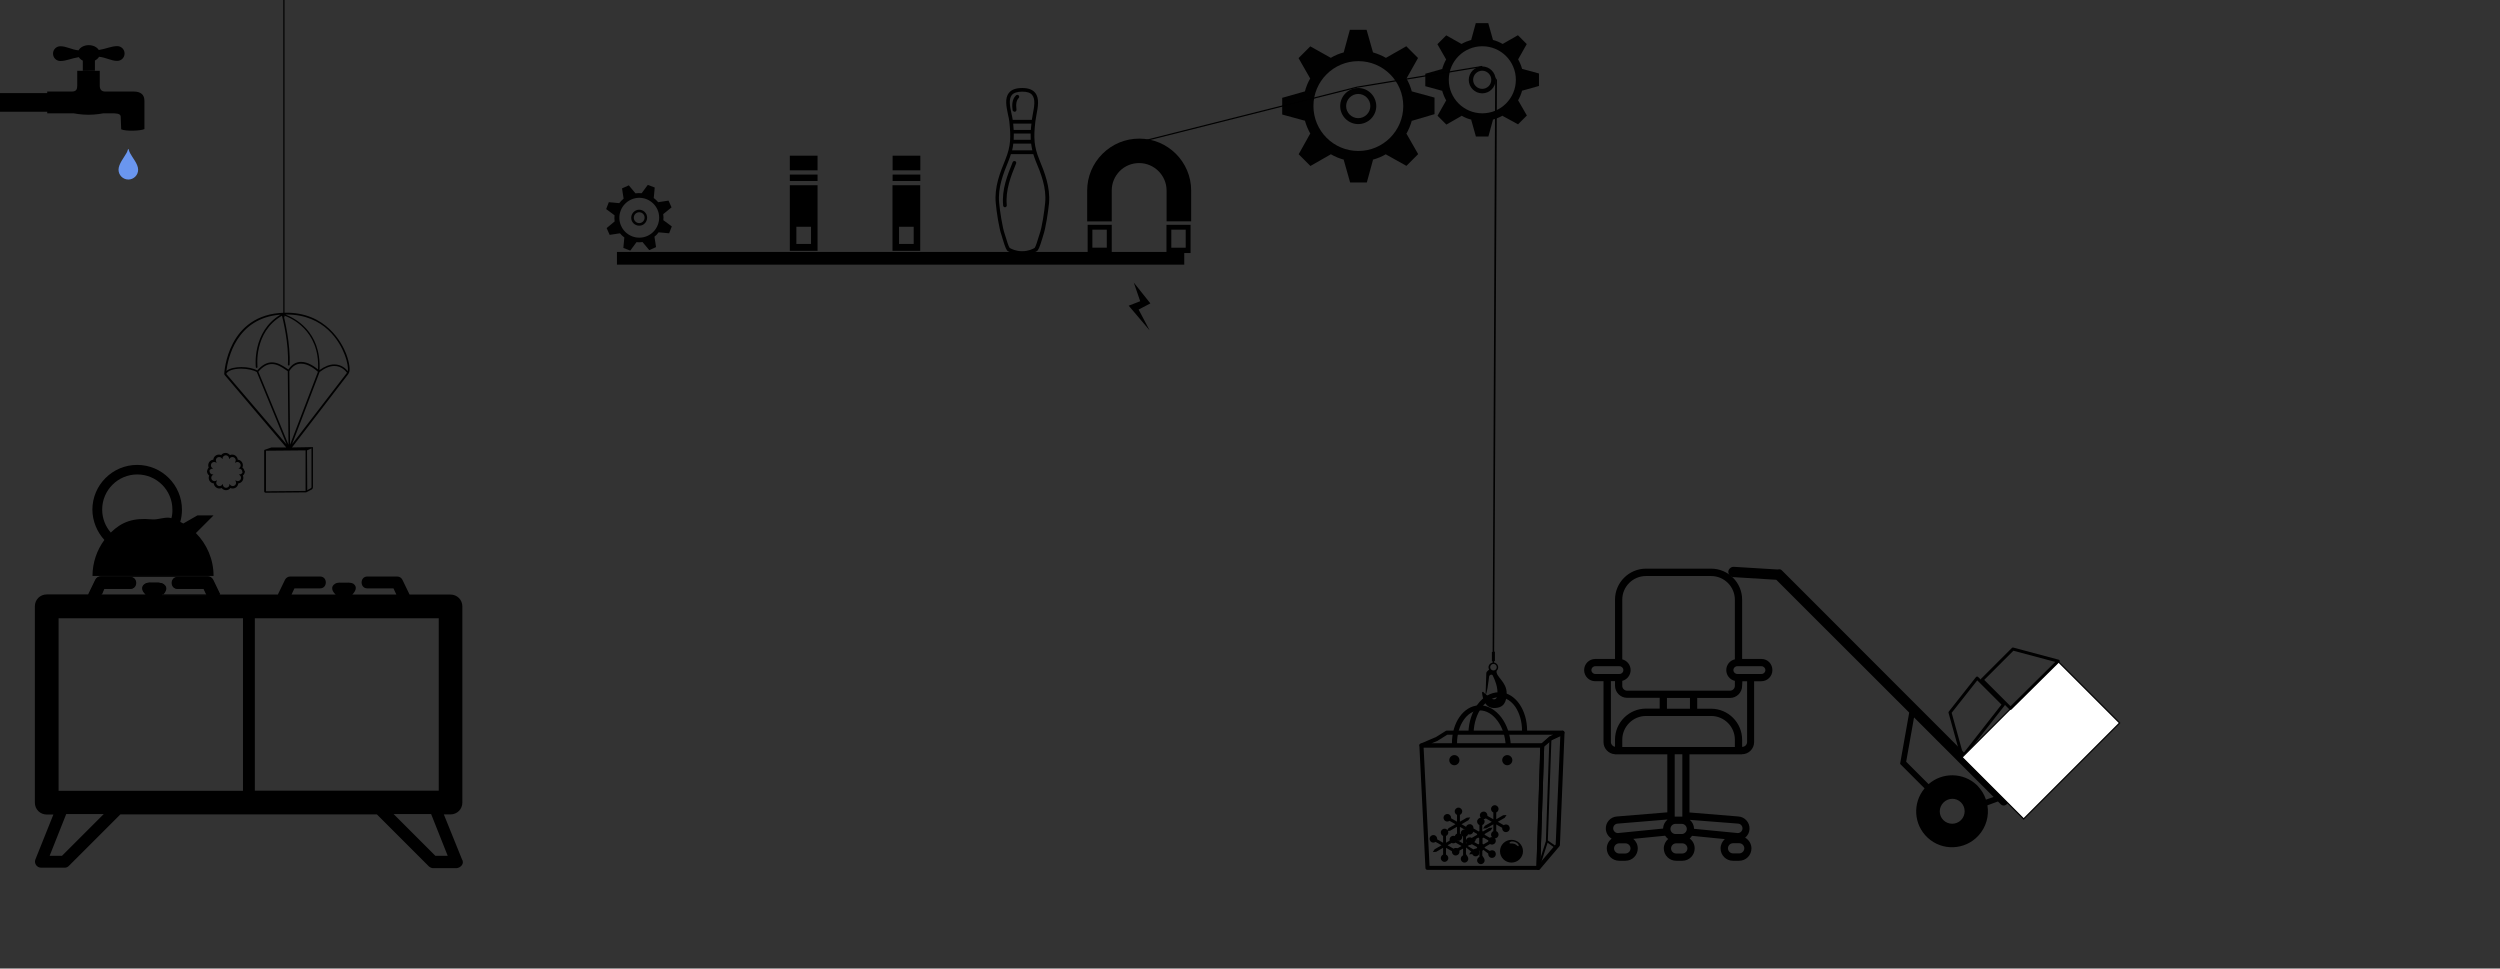 <?xml version="1.0" encoding="utf-8"?>
<!-- Generator: Adobe Illustrator 19.1.0, SVG Export Plug-In . SVG Version: 6.00 Build 0)  -->
<svg version="1.1" id="Layer_1" xmlns="http://www.w3.org/2000/svg" xmlns:xlink="http://www.w3.org/1999/xlink" x="0px" y="0px"
	 viewBox="393 0 2065 800" style="enable-background:new 393 0 2065 800;" xml:space="preserve">
<rect x="393" y="0" width="2065" height="800" fill="#333333" stroke="none"/>
<style type="text/css">
	.st0{fill:#010101;}
	.st1{fill:none;stroke:#000000;stroke-width:2.5;stroke-linecap:round;stroke-linejoin:round;}
	.st2{fill:#FFFFFF;stroke:#000000;stroke-miterlimit:10;}
	.st3{fill:none;stroke:#000000;stroke-miterlimit:10;}
	.st4{fill:#6A96EF;}
</style>
<path id="oven" d="M461.1,476.1H476c-2,0-3.5,1.2-4.3,2.7l-5.9,12.2h-34.2c-5.5,0-9.8,4.3-9.8,9.8V663c0,5.5,4.3,9.8,9.8,9.8h5.5
	L422.2,710c-1.2,3.1,1.2,6.7,4.7,6.7h19.6c1.2,0,2.4-0.4,3.5-1.6l42.4-42.4h211.9l42.8,42.8c0.8,0.8,2.4,1.6,3.5,1.6h19.6
	c3.5-0.4,6.7-3.9,4.3-7.5l-14.9-36.9h5.5c5.5,0,9.8-4.3,9.8-9.8v-162c0-5.5-4.3-9.8-9.8-9.8h-33.8l-5.9-12.2
	c-0.8-1.6-2.4-2.7-4.3-2.7h-24.7c-6.3,0-6.3,9.8,0,9.8H718l2.4,5.1H684c2.4-2.4,4.7-6.3,0.8-9c-2.4-1.2-5.5-0.8-7.8-0.8
	c-2.4,0-5.1-0.4-7.1,0.8c-4.3,2.4-2.4,6.7,0.4,9h-36.5l2.4-5.1h21.2c6.3,0,6.3-9.8,0-9.8h-24.7c-2,0-3.5,1.2-4.3,2.7l-5.9,12.2
	h-47.9l-5.9-12.2c-0.8-1.6-2.4-2.7-4.3-2.7h14.5 M755.4,653.1H603.5V510.7h151.9V653.1z M478.7,486.4h21.6c6.3,0,6.3-9.8,0-9.8h39.2
	c-6.3,0-6.3,9.8,0,9.8h21.6l2.4,5.1H527c2.4-2.4,4.7-6.3,0.8-9c-2.4-1.6-5.5-1.2-7.8-1.2c-2.4,0-5.1-0.4-7.1,0.8
	c-4.3,2.4-2.4,6.7,0.4,9h-36.5L478.7,486.4z M441.4,510.7h152.3v142.5H441.4V510.7z M444.2,706.9H434l13.7-34.5h31L444.2,706.9z
	 M752.6,706.9l-34.5-34.5h31l13.7,34.5H752.6z"/>
<path id="ovenburner" d="M476.4,476.1c-2,0-3.5,1.2-4.3,2.7l-5.9,12.2H575l-5.9-12.2c-0.8-1.6-2.4-2.7-4.3-2.7 M479.2,486.4h21.6
	c6.3,0,6.3-9.8,0-9.8H540c-6.3,0-6.3,9.8,0,9.8h21.6l2.4,5.1h-36.5c2.4-2.4,4.7-6.3,0.8-9c-2.4-1.6-5.5-1.2-7.8-1.2
	c-2.4,0-5.1-0.4-7.1,0.8c-4.3,2.4-2.4,6.7,0.4,9h-36.6L479.2,486.4z M753.1,706.9h10.2"/>
<path id="parachute" d="M681,308.3c1.6-1.8,0.7-8.8-2.1-16.1c-3.1-8.1-16.3-34.8-51-33.9c-47.1,1.2-49.6,49.2-49.7,50.6h-0.1l0,0
	h0.2c0,0,0,0.7,0.2,0.8l50.9,59.9h-12.2l-5.5,1.9l0,0c-0.3,0.1-0.5,0.3-0.5,0.6v33.7c0,0.8,0.6,1.2,1.4,1.2l32.6-0.3
	c0.3,0,0.6,0.1,0.9-0.1l4.6-2.4c0.5-0.5,0.8-1,0.8-1.7v-32.9c0-0.4-0.3-0.3-0.3-0.3l-17,0.3l46.7-60.9
	C681,308.6,681,308.3,681,308.3z M655.6,307.1l-23,60.2l-0.6-60.8c2.6-4.1,5.8-6.1,9.6-6.1C647.7,300.3,653.6,305.3,655.6,307.1z
	 M630.7,306.6l0.6,60.8L606.4,307c3.7-4.2,7.3-6.3,11.2-6.3c4.3,0,8.2,2.6,11.6,4.9C629.7,305.9,630.2,306.3,630.7,306.6z
	 M605.1,307.3l24.6,59.8l-49.8-58.3c1.1-2.6,6-4.3,12.5-4.3C597.3,304.6,602.2,305.6,605.1,307.3z M657,307.3c4.3-3.3,8.4-5,12.2-5
	c6,0,9.5,4.3,10.4,5.6l-45.3,58.9L657,307.3z M677.6,292.7c2.6,6.7,3.1,11.8,2.7,13.9c-1.5-1.9-5.2-5.6-11.2-5.6
	c-3.8,0-7.9,1.6-12.2,4.7c1.7-32.2-21-43.2-28.2-45.9c0.3,0,0.6,0,0.9,0C661.3,259.7,673.8,282.8,677.6,292.7z M624.7,259.9
	c-23.8,14.2-20.4,43.2-20.4,43.4c0,0.4,0.4,0.6,0.8,0.6c0.4,0,0.6-0.4,0.6-0.8c0-0.3-3.4-28.7,20.2-42.3c0.5,1.9,5.9,23.1,4.9,40.5
	c0,0.4,0.3,0.6,0.7,0.6l0,0c0.4,0,0.7-0.2,0.7-0.5c0.9-17.2-4.3-38.3-4.9-40.9c5.1,1.7,30,11.7,28.4,44.7c-2.8-2.3-8.2-6.3-14-6.3
	c-4.2,0-7.7,2.1-10.5,6.3c-0.4-0.3-0.8-0.5-1.2-0.8c-3.6-2.4-7.6-5.1-12.4-5.1c-4.2,0-8.2,2.2-12.1,6.7c-3.2-1.8-8-2.8-13.1-2.8
	c-4.6,0-9.7,0.9-12.4,3.2C581.2,296.7,587.9,262.7,624.7,259.9z M612.7,405.8v-33.5l32.7-0.3v33.5L612.7,405.8z M650,403.1l-3.2,1.8
	l-0.2-32.9l3.7-1.6v32C650.3,402.6,650.1,402.9,650,403.1z"/>
<g id="steam_cloud">
	<path d="M595.3,389.2h-1.8c0,0.9-0.4,1.6-1,2.1c-0.5,0.4-1.1,0.6-1.7,0.6c-0.1,0-0.2,0-0.3,0c0,0.1,0,0.1-0.1,0.2
		c0.7,0.3,1.2,0.8,1.5,1.5c0.1,0.3,0.2,0.7,0.2,1.1c0,1.4-1.1,2.6-2.5,2.7c-0.1,0-0.2,0-0.2,0c-0.6,0-1.2-0.2-1.7-0.6
		c-0.1,0.1-0.2,0.2-0.3,0.3c0.4,0.5,0.6,1,0.6,1.7c0,0.1,0,0.2,0,0.2c-0.1,1.4-1.3,2.5-2.7,2.5c-0.4,0-0.7-0.1-1.1-0.2
		c-0.7-0.3-1.2-0.8-1.5-1.5c-0.1,0-0.1,0-0.2,0.1c0,0.1,0,0.2,0,0.3c0,0.7-0.2,1.3-0.6,1.7c-0.5,0.6-1.3,1-2.1,1
		c-0.9,0-1.6-0.4-2.1-1c-0.4-0.5-0.6-1.1-0.6-1.7c0-0.1,0-0.2,0-0.3c-0.1,0-0.1,0-0.2-0.1c-0.3,0.7-0.8,1.2-1.5,1.5
		c-0.3,0.1-0.7,0.2-1.1,0.2c-1.4,0-2.6-1.1-2.7-2.5c0-0.1,0-0.2,0-0.2c0-0.6,0.2-1.2,0.6-1.7c-0.1-0.1-0.2-0.2-0.3-0.3
		c-0.5,0.4-1,0.6-1.7,0.6c-0.1,0-0.2,0-0.2,0c-1.4-0.1-2.5-1.3-2.5-2.7c0-0.4,0.1-0.7,0.2-1.1c0.3-0.7,0.8-1.2,1.5-1.5
		c0-0.1,0-0.1-0.1-0.2c-0.1,0-0.2,0-0.3,0c-0.7,0-1.3-0.2-1.7-0.6c-0.6-0.5-1-1.3-1-2.1H564c0,1.5,0.7,2.8,1.8,3.6
		c-0.3,0.6-0.4,1.2-0.4,1.9c0,2.4,1.8,4.4,4.2,4.6c0.2,2.3,2.2,4.2,4.6,4.2c0.7,0,1.3-0.1,1.9-0.4c0.8,1.1,2.2,1.8,3.6,1.8
		c1.5,0,2.8-0.7,3.6-1.8c0.6,0.3,1.2,0.4,1.9,0.4c2.4,0,4.4-1.8,4.6-4.2c2.3-0.2,4.2-2.2,4.2-4.6c0-0.7-0.1-1.3-0.4-1.9
		C594.6,392,595.3,390.6,595.3,389.2z"/>
	<path d="M564,389.8h1.8c0-0.9,0.4-1.6,1-2.1c0.5-0.4,1.1-0.6,1.7-0.6c0.1,0,0.2,0,0.3,0c0-0.1,0-0.1,0.1-0.2
		c-0.7-0.3-1.2-0.8-1.5-1.5c-0.1-0.3-0.2-0.7-0.2-1.1c0-1.4,1.1-2.6,2.5-2.7c0.1,0,0.2,0,0.2,0c0.6,0,1.2,0.2,1.7,0.6
		c0.1-0.1,0.2-0.2,0.3-0.3c-0.4-0.5-0.6-1.1-0.6-1.7c0-0.1,0-0.2,0-0.2c0.1-1.4,1.3-2.5,2.7-2.5c0.4,0,0.7,0.1,1.1,0.2
		c0.7,0.3,1.2,0.8,1.5,1.5c0.1,0,0.1,0,0.2-0.1c0-0.1,0-0.2,0-0.3c0-0.7,0.2-1.3,0.6-1.7c0.5-0.6,1.3-1,2.1-1c0.9,0,1.6,0.4,2.1,1
		c0.4,0.5,0.6,1.1,0.6,1.7c0,0.1,0,0.2,0,0.3c0.1,0,0.1,0,0.2,0.1c0.3-0.7,0.8-1.2,1.5-1.5c0.3-0.1,0.7-0.2,1.1-0.2
		c1.4,0,2.6,1.1,2.7,2.5c0,0.1,0,0.2,0,0.2c0,0.6-0.2,1.2-0.6,1.7c0.1,0.1,0.2,0.2,0.3,0.3c0.5-0.4,1-0.6,1.7-0.6c0.1,0,0.2,0,0.2,0
		c1.4,0.1,2.5,1.3,2.5,2.7c0,0.4-0.1,0.7-0.2,1.1c-0.3,0.7-0.8,1.2-1.5,1.5c0,0.1,0,0.1,0.1,0.2c0.1,0,0.2,0,0.3,0
		c0.7,0,1.3,0.2,1.7,0.6c0.6,0.5,1,1.3,1,2.1h1.8c0-1.5-0.7-2.8-1.8-3.6c0.3-0.6,0.4-1.2,0.4-1.9c0-2.4-1.8-4.4-4.2-4.6
		c-0.2-2.3-2.2-4.2-4.6-4.2c-0.7,0-1.3,0.1-1.9,0.4c-0.8-1.1-2.2-1.8-3.6-1.8c-1.5,0-2.8,0.7-3.6,1.8c-0.6-0.3-1.2-0.4-1.9-0.4
		c-2.4,0-4.4,1.8-4.6,4.2c-2.3,0.2-4.2,2.2-4.2,4.6c0,0.7,0.1,1.3,0.4,1.9C564.7,387,564,388.3,564,389.8z"/>
</g>
<g id="bowling_x5F_pin">
	<path d="M1251.5,131.9c-2.3-5.6-3.4-10.1-3.9-14.7c0,0,0,0,0-0.1s0-0.1,0-0.2c-0.5-5-0.1-10,0.6-16.5c0.2-1.6,0.5-3.5,0.9-5.5
		c1.2-6.4,2.7-13.7-1.1-18.3c-2.1-2.6-5.7-3.9-10.6-3.9c-5.2,0-8.9,1.3-11,4c-3.7,4.5-2.1,11.6-0.8,17.9c0.5,2.1,0.9,4.1,1.1,5.8
		c1.3,12.6,1.4,19.9-3.3,31.5c-4.3,10.6-9.2,22.6-7.9,35.9c0.6,7,2.7,21.1,4.9,26.9c0.2,0.4,0.4,1.3,0.7,2.4
		c2.3,7.6,3.3,9.9,4.6,10.5l0.3,0.1c1.5,0.8,5.5,3,11.5,3c6.1,0,10.1-2.2,11.5-3l0.2-0.1c1.4-0.7,2.4-2.9,4.7-10.5
		c0.3-1.1,0.6-1.9,0.7-2.4c2.1-5.7,4.2-19.9,4.9-26.9C1260.6,154.4,1255.8,142.4,1251.5,131.9z M1230.4,110.3h13.9
		c0,1.8,0,3.5,0.1,5.2h-14.1C1230.4,113.8,1230.4,112.1,1230.4,110.3z M1244.5,107.3h-14.2c-0.1-1.7-0.2-3.4-0.4-5.2h15.1
		C1244.7,103.8,1244.6,105.6,1244.5,107.3z M1230,118.6h14.7c0.2,1.8,0.6,3.7,1,5.6H1229C1229.5,122.3,1229.8,120.4,1230,118.6z
		 M1228.7,78.6c1.5-1.9,4.5-2.9,8.7-2.9c4,0,6.7,0.9,8.2,2.8c2.9,3.5,1.6,10,0.5,15.8c-0.3,1.7-0.6,3.2-0.8,4.7h-15.8
		c-0.2-1.6-0.6-3.3-1-5.1C1227.3,88.3,1226,82,1228.7,78.6z M1256.3,167.5c-0.6,6.7-2.6,20.6-4.7,26.1c-0.2,0.5-0.5,1.4-0.8,2.5
		c-0.6,2.1-2.3,7.7-3.2,8.7l-0.2,0.1c-1.3,0.7-4.8,2.6-10.1,2.6c-5.3,0-8.8-1.9-10.1-2.6l-0.2-0.1c-0.9-1-2.6-6.6-3.2-8.7
		c-0.3-1.1-0.6-2.1-0.8-2.5c-2-5.5-4.1-19.4-4.7-26.1c-1.2-12.6,3.5-24.2,7.7-34.5c0.8-2,1.5-3.9,2-5.7h18.5c0.6,1.8,1.2,3.7,2,5.7
		C1252.8,143.3,1257.5,154.9,1256.3,167.5z"/>
	<path d="M1231.5,133.1c-0.8-0.3-1.7,0.1-2,0.8c-4.3,10.6-9.2,22.6-7.9,35.9c0.1,0.8,0.7,1.4,1.5,1.4h0.1c0.8-0.1,1.5-0.8,1.4-1.7
		c-1.2-12.6,3.5-24.2,7.7-34.5C1232.6,134.3,1232.3,133.4,1231.5,133.1z"/>
	<path d="M1231.1,92.3c0.1,0,0.1,0,0.2,0c0.8-0.1,1.4-0.9,1.3-1.7c-0.6-4.8,0-7.8,1.8-9.6c0.6-0.6,0.6-1.6,0-2.2
		c-0.6-0.6-1.6-0.6-2.2,0c-3.5,3.3-3.3,8.6-2.8,12.3C1229.7,91.7,1230.3,92.3,1231.1,92.3z"/>
</g>
<g id="hook">
<path d="M1628,63.8l-2.1,474.7h-0.6v7.7h0.6v1.1c-1.9,0.3-3.4,1.9-3.4,3.9c0,0.7,0.2,1.3,0.5,1.9l0,0c0,0-2.2,1.7-2.3,2.6
	c-0.1,0.9-0.5,14.8-0.6,17.8c-0.7-0.6-1.3-1.3-2.1-2.1c0,0-0.8,0.2-0.8,0.5c0,2.2,1.4,12.6,9.3,12.9c8.9,0.3,10.8-5.2,11-11.8
	c0.3-9.9-9.2-13.9-8.3-18.9c0.8-0.7,1.3-1.8,1.3-2.9c0-2-1.4-3.6-3.3-3.9V546h0.6v-7.7h-0.6l2.3-472.3L1628,63.8z M1626,557.9
	c1.2,2.4,1.9,4.3,2.8,7c1.6,5,3.4,19.9-8.4,8.7c0.3-0.6,0.7-2,1.3-5.3c0.9-5.2,1-7.8,1.3-9.5C1623.4,557.2,1625.4,556.8,1626,557.9z
	 M1629.3,551.1c0,1.5-1.2,2.7-2.7,2.7s-2.7-1.2-2.7-2.7s1.2-2.7,2.7-2.7C1628.1,548.4,1629.3,549.6,1629.3,551.1z"/>
   </g>
<g id="bsgear">
	<path class="st0" d="M947.7,171.3l-2.5-5.6l-8.5,1.3v0.1c-1.1-1.4-2.4-2.6-3.8-3.6h0.1l0.8-8.6l-5.7-2.2l-5.1,6.9l0,0
		c-1.7-0.2-3.4-0.1-5.1,0.1l0,0l-5.5-6.6l-5.6,2.5l1.3,8.5l0,0c-1.4,1.1-2.5,2.4-3.6,3.7l0,0l-8.6-0.8l-2.2,5.7l6.9,5.1v-0.1
		c-0.2,1.7-0.1,3.5,0.1,5.3v-0.1l-6.6,5.5l2.5,5.6l8.5-1.3l-0.1-0.1c1.1,1.4,2.5,2.7,3.9,3.7l-0.2-0.1l-0.8,8.6l5.7,2.2l5.1-6.9
		l-0.2-0.1c1.8,0.2,3.7,0.2,5.5-0.1l-0.2,0.1l5.5,6.6l5.6-2.5l-1.3-8.5l-0.2,0.1c1.5-1.2,2.7-2.5,3.8-4l-0.1,0.2l8.6,0.8l2.2-5.7
		l-6.9-5.1l-0.1,0.2c0.2-1.8,0.2-3.6-0.1-5.4l0.1,0.1L947.7,171.3z M927.7,194.9c-8.3,3.7-18-0.1-21.7-8.4c-3.7-8.3,0.1-18,8.4-21.7
		c8.3-3.7,18,0.1,21.7,8.4C939.7,181.4,936,191.2,927.7,194.9z"/>
	<path class="st0" d="M918.3,173.8c-3.3,1.5-4.8,5.4-3.4,8.7c1.5,3.3,5.4,4.8,8.7,3.4c3.3-1.5,4.8-5.4,3.4-8.7
		C925.5,173.8,921.6,172.3,918.3,173.8z M922.8,183.9c-2.2,1-4.9,0-5.9-2.3c-1-2.2,0-4.9,2.3-5.9c2.2-1,4.9,0,5.9,2.3
		C926,180.3,925,182.9,922.8,183.9z"/>
</g>
<g id="large_x5F_gear_x5F_pully">
	<path class="st0" d="M1577.9,94.3V80.6l-18.7-5.1v0.2c-1-3.9-2.6-7.6-4.5-11l0.1,0.1l9.5-16.9l-9.7-9.7l-16.8,9.6l0,0
		c-3.3-1.9-6.9-3.4-10.7-4.5l0,0l-5.3-18.7H1508l-5.1,18.7l0,0c-3.8,1-7.4,2.5-10.7,4.5h0.1l-17-9.5l-9.7,9.7l9.6,16.8l0.1-0.1
		c-2,3.4-3.5,7.1-4.5,11v-0.2l-18.7,5.3v13.8l18.7,5.1v-0.3c1.1,4,2.7,7.8,4.7,11.3l-0.3-0.3l-9.5,17l9.7,9.7l16.8-9.6l-0.3-0.3
		c3.6,2.1,7.4,3.7,11.5,4.8h-0.5l5.3,18.7h13.8l5.1-18.7h-0.5c4.1-1.1,7.9-2.7,11.5-4.8l-0.4,0.3l17,9.5l9.7-9.7l-9.6-16.8l-0.3,0.3
		c2-3.5,3.6-7.3,4.7-11.3v0.3L1577.9,94.3z M1515,124.7c-20.5,0-37.1-16.6-37.1-37.1s16.6-37.1,37.1-37.1s37.1,16.6,37.1,37.1
		C1552.1,108,1535.5,124.7,1515,124.7z"/>
	<path class="st0" d="M1514.9,72.7c-8.2,0-14.9,6.7-14.9,14.9s6.7,14.9,14.9,14.9c8.2,0,14.9-6.7,14.9-14.9
		C1529.7,79.3,1523.1,72.7,1514.9,72.7z M1514.9,97.6c-5.5,0-10-4.5-10-10s4.5-10,10-10s10,4.5,10,10S1520.4,97.6,1514.9,97.6z"/>
</g>
<g id="small_x5F_gear_x5F_pully">
	<path id="pully_x5F_gear_x5F_2" class="st0" d="M1646.9,102.7l7.3-7.3l-7.2-12.5l-0.2,0.2c1.5-2.6,2.7-5.4,3.5-8.4v0.2l13.9-3.9
		V60.7l-13.9-3.8v0.2c-0.8-2.9-1.9-5.6-3.4-8.2l0.1,0.1l7.1-12.6l-7.3-7.3l-12.6,7.2l0,0c-2.5-1.4-5.2-2.6-8-3.3l0,0l-3.9-13.9H1612
		l-3.8,13.9l0,0c-2.8,0.8-5.5,1.9-8,3.3l0,0l-12.6-7.1l-7.3,7.3l7.2,12.6l0.1-0.1c-1.5,2.5-2.6,5.3-3.4,8.2V57l-13.9,3.9v10.3
		l13.9,3.8v-0.2c0.8,3,2,5.8,3.5,8.4l-0.2-0.2l-7.1,12.6l7.3,7.3l12.6-7.2l-0.3-0.3c2.7,1.6,5.5,2.8,8.6,3.5h-0.4l3.9,13.9h10.3
		l3.8-13.9h-0.4c3-0.8,5.9-2,8.6-3.5l-0.3,0.3L1646.9,102.7z M1617.4,93.6c-15.3,0-27.7-12.4-27.7-27.7s12.4-27.7,27.7-27.7
		c15.3,0,27.7,12.4,27.7,27.7S1632.7,93.6,1617.4,93.6z"/>
	<path class="st0" d="M1617.3,54.9c-6.1,0-11.1,5-11.1,11.1s5,11.1,11.1,11.1s11.1-5,11.1-11.1C1628.4,59.8,1623.4,54.9,1617.3,54.9
		z M1617.3,73.4c-4.1,0-7.5-3.4-7.5-7.5s3.4-7.5,7.5-7.5s7.5,3.4,7.5,7.5C1624.8,70.1,1621.4,73.4,1617.3,73.4z"/>
</g>
<path id="faucet_x5F_handle" d="M471.4,58.4V50c1.5-0.8,2.7-1.8,3.4-3.1c5.6,0.5,10,3.4,15,3.4c3.4,0,6.1-2.7,6.1-6.1
	c0-3.4-2.7-6.1-6.1-6.1c-4.7,0-9.4,2.3-15.2,3.2c-1.5-2.4-4.6-4-8.3-4c-3.8,0-7.1,1.8-8.4,4.3c-5.6-0.5-10-3.4-15-3.4
	c-3.4,0-6.1,2.7-6.1,6.1c0,3.4,2.7,6.1,6.1,6.1c4.7,0,9.4-2.3,15.2-3.2c0.7,1.2,1.9,2.2,3.3,2.9v8.4"/>
<rect x="393" y="76.9" width="41" height="15.4"/>
<path id="ball" d="M1651,703.1c0,5.2-4.3,9.4-9.5,9.4s-9.5-4.2-9.5-9.4s4.3-9.4,9.5-9.4S1651,697.9,1651,703.1z M1644.3,695.4
	c-2.1-0.7-4-0.4-4.4,0.7c-0.4,1.1,1.8,0.2,3.9,0.9s3.2,2.8,3.6,1.7C1647.7,697.6,1646.4,696.2,1644.3,695.4z"/>
<path id="office_x5F_chair" d="M1848,544.3h-16v-49c0-14.1-11.5-25.6-25.6-25.6h-53.8c-14.1,0-25.6,11.5-25.6,25.6v49h-16.3
	c-5.1,0-9.2,4.1-9.2,9.2s4.1,9.2,9.2,9.2h6.8V613c0,5.3,4.2,9.7,9.4,10v0.1h43.3V671l-41.5,3.4c-5.4,0.3-9.6,4.9-9.3,10.4
	c0.2,3.4,2.1,6.3,4.8,7.9c-2.4,1.9-4,4.8-4,8.1c0,5.7,4.6,10.2,10.3,10.2h5.1c5.7,0,10.2-4.6,10.2-10.2c0-3.2-1.5-6-3.7-7.9
	l26.3-2.6c0.7,1,1.5,2,2.5,2.7c-2.2,1.9-3.6,4.7-3.6,7.8c0,5.7,4.6,10.2,10.2,10.2h5.1c5.7,0,10.2-4.6,10.2-10.2
	c0-3.4-1.6-6.3-4.1-8.2c0.7-0.6,1.4-1.4,1.9-2.2l27.1,2.7c-2.1,1.9-3.5,4.6-3.5,7.7c0,5.7,4.6,10.2,10.2,10.2h5.1
	c5.7,0,10.2-4.6,10.2-10.2c0-3.8-2.1-7.1-5.2-8.9c2.1-1.7,3.5-4.2,3.6-7.1c0.3-5.4-3.9-10.1-9.3-10.4l-40.3-3.3v-48h43.3V623h0.1
	c5.5,0,10-4.5,10-10v-50.3h5.9c5.1,0,9.2-4.1,9.2-9.2C1857,548.4,1853.1,544.3,1848,544.3z M1735.5,705h-5c-2.3,0-4.3-1.9-4.3-4.2
	s1.9-4.2,4.3-4.2h5.1c2.3,0,4.2,1.9,4.2,4.2C1739.8,703.1,1737.9,705,1735.5,705z M1766.7,684.4l-37.2,3.7c-2.1,0.1-3.9-1.6-4-3.7
	c-0.1-2.1,1.5-4,3.8-4.1l41.1-3.4C1768.2,678.8,1766.8,681.4,1766.7,684.4z M1833.8,700.7c0,2.3-1.9,4.2-4.2,4.2h-5.1
	c-2.3,0-4.2-1.9-4.2-4.2s1.9-4.2,4.2-4.2h5.1C1831.9,696.5,1833.8,698.4,1833.8,700.7z M1828.6,680.3c2.1,0.1,3.8,1.9,3.7,4.1
	c-0.1,2.1-1.9,3.8-4,3.7l-36-3.5c-0.1-3-1.4-5.6-3.5-7.4L1828.6,680.3z M1752.6,475.8h53.8c10.8,0,19.6,8.8,19.6,19.6v49.2
	c-4.1,0.9-7.1,4.6-7.1,8.9s3,8,7.1,8.9v4.1c0,2.2-1.8,4-4,4h-85c-2.2,0-4-1.8-4-4v-4.1c3.9-1,6.9-4.6,6.9-8.9s-2.9-7.8-6.9-8.9
	v-49.3C1733,484.5,1741.8,475.8,1752.6,475.8z M1788.9,576.5v8.9h-19v-8.9H1788.9z M1710.7,556.7c-1.7,0-3.2-1.4-3.2-3.2
	s1.4-3.2,3.2-3.2h20c1.7,0,3.2,1.4,3.2,3.2s-1.4,3.2-3.2,3.2H1710.7z M1723.6,612.9v-50.3h3.4v3.8c0,5.5,4.5,10,10,10h26.9v8.9
	h-11.3c-14.1,0-25.6,11.5-25.6,25.6v5.9C1725.1,616.6,1723.6,614.9,1723.6,612.9z M1777,680.5h5.1c2.3,0,4.2,1.9,4.2,4.2
	s-1.9,4.2-4.2,4.2h-5.1c-2.3,0-4.2-1.9-4.2-4.2S1774.6,680.5,1777,680.5z M1776.3,674.5V623h6.3v51.5c-0.2,0-0.4,0-0.6,0h-5.1
	C1776.7,674.5,1776.5,674.5,1776.3,674.5z M1782.5,705h-5c-2.3,0-4.2-1.9-4.2-4.2s1.9-4.2,4.2-4.2h5.1c2.3,0,4.2,1.9,4.2,4.2
	C1786.8,703.1,1784.9,705,1782.5,705z M1826,617h-93v-6c0-10.8,8.8-19.6,19.6-19.6h53.8c10.8,0,19.6,8.8,19.6,19.6V617L1826,617z
	 M1836.1,612.9c0,2.2-1.8,4-4,4h-0.1V611c0-14.1-11.5-25.6-25.6-25.6h-11.5v-8.9h27.1c5.5,0,10-4.5,10-10l0.2-3.8h3.9V612.9
	L1836.1,612.9z M1848,556.7h-20c-1.7,0-3.2-1.4-3.2-3.2s1.4-3.2,3.2-3.2h20c1.7,0,3.2,1.4,3.2,3.2S1849.8,556.7,1848,556.7z"/>
<path id="jacks" d="M1597,700.8c-1.1-0.6-2.4-0.5-3.4,0.2l-4.9-2.8l5.7-3.3l1.5-2.3l-2.8,0.2l-5.7,3.3v-5.6
	c1.1-0.5,1.9-1.6,1.9-2.9c0-1.7-1.4-3.1-3.1-3.1s-3.1,1.4-3.1,3.1c0,1.3,0.8,2.4,1.9,2.9v5.6l-4.9-2.8c0.1-1.2-0.4-2.4-1.5-3.1
	c-1.5-0.9-3.4-0.4-4.3,1.1s-0.4,3.4,1.1,4.3c1.1,0.6,2.4,0.5,3.4-0.2l4.9,2.8l-5.7,3.3l-1.5,2.3l2.8-0.2l5.7-3.3v5.6
	c-1.1,0.5-1.9,1.6-1.9,2.9c0,1.7,1.4,3.1,3.1,3.1s3.1-1.4,3.1-3.1c0-1.3-0.8-2.4-1.9-2.9v-5.6l4.9,2.8c-0.1,1.2,0.4,2.4,1.5,3.1
	c1.5,0.9,3.4,0.4,4.3-1.1S1598.5,701.6,1597,700.8z"/>
<path id="morej" d="M1627,691.8c-1.1-0.6-2.4-0.5-3.4,0.2l-4.9-2.8l5.7-3.3l1.5-2.3l-2.8,0.2l-5.7,3.3v-5.6
	c1.1-0.5,1.9-1.6,1.9-2.9c0-1.7-1.4-3.1-3.1-3.1s-3.1,1.4-3.1,3.1c0,1.3,0.8,2.4,1.9,2.9v5.6l-4.9-2.8c0.1-1.2-0.4-2.4-1.5-3.1
	c-1.5-0.9-3.4-0.4-4.3,1.1s-0.4,3.4,1.1,4.3c1.1,0.6,2.4,0.5,3.4-0.2l4.9,2.8l-5.7,3.3l-1.5,2.3l2.8-0.2l5.7-3.3v5.6
	c-1.1,0.5-1.9,1.6-1.9,2.9c0,1.7,1.4,3.1,3.1,3.1s3.1-1.4,3.1-3.1c0-1.3-0.8-2.4-1.9-2.9v-5.6l4.9,2.8c-0.1,1.2,0.4,2.4,1.5,3.1
	c1.5,0.9,3.4,0.4,4.3-1.1S1628.5,692.6,1627,691.8z"/>
<path id="lastj" d="M1608.5,683.4c-1.1-0.6-2.4-0.5-3.4,0.2l-4.9-2.8l5.7-3.3l1.5-2.3l-2.8,0.2l-5.7,3.3v-5.6
	c1.1-0.5,1.9-1.6,1.9-2.9c0-1.7-1.4-3.1-3.1-3.1s-3.1,1.4-3.1,3.1c0,1.3,0.8,2.4,1.9,2.9v5.6l-4.9-2.8c0.1-1.2-0.4-2.4-1.5-3.1
	c-1.5-0.9-3.4-0.4-4.3,1.1s-0.4,3.4,1.1,4.3c1.1,0.6,2.4,0.5,3.4-0.2l4.9,2.8l-5.7,3.3l-1.5,2.3l2.8-0.2l5.7-3.3v5.6
	c-1.1,0.5-1.9,1.6-1.9,2.9c0,1.7,1.4,3.1,3.1,3.1s3.1-1.4,3.1-3.1c0-1.3-0.8-2.4-1.9-2.9V683l4.9,2.8c-0.1,1.2,0.4,2.4,1.5,3.1
	c1.5,0.9,3.4,0.4,4.3-1.1C1610.5,686.2,1610,684.3,1608.5,683.4z"/>
<path id="morej" d="M1613.5,701.4c-1.1-0.6-2.4-0.5-3.4,0.2l-4.9-2.8l5.7-3.3l1.5-2.3l-2.8,0.2l-5.7,3.3v-5.6
	c1.1-0.5,1.9-1.6,1.9-2.9c0-1.7-1.4-3.1-3.1-3.1s-3.1,1.4-3.1,3.1c0,1.3,0.8,2.4,1.9,2.9v5.6l-4.9-2.8c0.1-1.2-0.4-2.4-1.5-3.1
	c-1.5-0.9-3.4-0.4-4.3,1.1s-0.4,3.4,1.1,4.3c1.1,0.6,2.4,0.5,3.4-0.2l4.9,2.8l-5.7,3.3l-1.5,2.3l2.8-0.2l5.7-3.3v5.6
	c-1.1,0.5-1.9,1.6-1.9,2.9c0,1.7,1.4,3.1,3.1,3.1s3.1-1.4,3.1-3.1c0-1.3-0.8-2.4-1.9-3.9V700l4.9,3.8c-0.1,1.2,0.4,2.4,1.5,3.1
	c1.5,0.9,3.4,0.4,4.3-1.1C1615.5,704.2,1615,702.3,1613.5,701.4z"/>
<path id="lastj" d="M1627,702.7c-1.1-0.6-2.4-0.5-3.4,0.2l-4.9-2.8l5.7-3.3l1.5-2.3l-2.8,0.2l-5.7,3.3v-5.6
	c1.1-0.5,1.9-1.6,1.9-2.9c0-1.7-1.4-3.1-3.1-3.1s-3.1,1.4-3.1,3.1c0,1.3,0.8,2.4,1.9,2.9v5.6l-4.9-2.8c0.1-1.2-0.4-2.4-1.5-3.1
	c-1.5-0.9-3.4-0.4-4.3,1.1s-0.4,3.4,1.1,4.3c1.1,0.6,2.4,0.5,3.4-0.2l4.9,2.8l-5.7,3.3l-1.5,2.3l2.8-0.2l5.7-3.3v5.6
	c-1.1,0.5-1.9,1.6-1.9,2.9c0,1.7,1.4,3.1,3.1,3.1s3.1-1.4,3.1-3.1c0-1.3-0.8-2.4-1.9-3.9v-5.5l4.9,3.8c-0.1,1.2,0.4,2.4,1.5,3.1
	c1.5,0.9,3.4,0.4,4.3-1.1C1629,705.5,1628.5,703.5,1627,702.7z"/>
<path id="jacks" d="M1638.5,681.4c-1.1-0.6-2.4-0.5-3.4,0.2l-4.9-2.8l5.7-3.3l1.5-2.3l-2.8,0.2l-5.7,3.3v-5.6
	c1.1-0.5,1.9-1.6,1.9-2.9c0-1.7-1.4-3.1-3.1-3.1s-3.1,1.4-3.1,3.1c0,1.3,0.8,2.4,1.9,2.9v5.6l-4.9-2.8c0.1-1.2-0.4-2.4-1.5-3.1
	c-1.5-0.9-3.4-0.4-4.3,1.1s-0.4,3.4,1.1,4.3c1.1,0.6,2.4,0.5,3.4-0.2l4.9,2.8l-5.7,3.3l-1.5,2.3l2.8-0.2l5.7-3.3v5.6
	c-1.1,0.5-1.9,1.6-1.9,2.9c0,1.7,1.4,3.1,3.1,3.1s3.1-1.4,3.1-3.1c0-1.3-0.8-2.4-1.9-2.9V681l4.9,2.8c-0.1,1.2,0.4,2.4,1.5,3.1
	c1.5,0.9,3.4,0.4,4.3-1.1C1640.5,684.2,1640,682.3,1638.5,681.4z"/>
<g id="bag">
	<path d="M1567.1,614.1h99.8c1,0,1.6,0.8,1.6,1.6c0,0.1,0,0.1,0,0.2l-3.3,101c0,0.9-0.8,1.6-1.6,1.6l0,0H1572c-1,0-1.6-0.8-1.6-1.6
		v-0.1l-5-101C1565.3,615,1566.1,614.2,1567.1,614.1L1567.1,614.1L1567.1,614.1L1567.1,614.1z M1665.2,617.5h-96.3l4.9,97.7h88.3
		L1665.2,617.5z"/>
	<path d="M1681.8,608.1l-7.3,3.4l-6,5.2l-3.1,95.6l12.6-14.8L1681.8,608.1L1681.8,608.1z M1672.9,608.5l10-4.7l0,0
		c0.3-0.1,0.5-0.2,0.8-0.2c1,0,1.6,0.8,1.6,1.7l-3.8,92.7c0,0.3-0.2,0.8-0.4,1L1665,718l0,0c-0.3,0.3-0.8,0.6-1.3,0.6
		c-1,0-1.6-0.8-1.6-1.7l3.3-101c0-0.5,0.2-1,0.6-1.3l6.7-5.8l0,0C1672.6,608.7,1672.8,608.6,1672.9,608.5z"/>
	<polygon points="1674.5,610.1 1671.5,694.8 1669.9,694.7 1672.8,610 	"/>
	<path d="M1662.9,716.7l7.1-22.2c0.2-0.4,0.6-0.7,1-0.5c0.1,0,0.2,0.1,0.3,0.1l6.2,4.3l-1,1.4l-5.2-3.7l-6.8,21.1L1662.9,716.7z"/>
	<path d="M1566.5,614.2l12.8-5.5l7.8-4.9c0.3-0.2,0.6-0.3,0.9-0.3l0,0h95.6c1,0,1.6,0.8,1.6,1.6c0,0.7-0.4,1.3-1,1.6l-9.7,4.5
		l-6.5,5.6c-0.3,0.3-0.7,0.4-1.1,0.4l0,0h-99.8c-1,0-1.6-0.8-1.6-1.6C1565.4,615.1,1565.8,614.5,1566.5,614.2L1566.5,614.2z
		 M1580.7,611.8l-5.5,2.3h91l6.2-5.4l0,0c0.1-0.1,0.3-0.2,0.4-0.3l3.1-1.5h-87.5l-7.5,4.7l0,0
		C1580.9,611.7,1580.8,611.8,1580.7,611.8z"/>
	<path d="M1605.9,605.1c0.3-9.1,3.2-17.3,7.6-23.3c4.6-6.2,10.8-10,17.7-10h0.6c6.5,0.2,12.2,3.9,16.3,9.8c3.9,5.7,6.3,13.4,6.3,22
		l0,0c0,0.3,0,0.9,0,1.6l-4.2-0.2c0-0.3,0-0.8,0-1.4l0,0c0-7.7-2.1-14.6-5.5-19.7c-3.3-4.8-7.9-7.8-13-8h-0.4
		c-5.4,0-10.5,3.2-14.3,8.3c-4,5.3-6.5,12.7-6.8,20.9L1605.9,605.1z"/>
	<path d="M1592.4,615.9c0-0.8-0.1-1.4-0.1-1.9c0-8.5,2.3-16.1,6.2-21.7c4-5.8,9.6-9.4,16-9.7c0.3,0,0.6,0,0.8,0
		c6.8,0,13.1,3.8,17.8,10c4.5,6,7.5,14.2,7.8,23.2l-4.2,0.2c-0.3-8.1-2.9-15.6-7-20.9c-3.8-5.1-8.9-8.3-14.4-8.3h-0.6
		c-5,0.2-9.5,3.2-12.7,7.9c-3.4,4.9-5.5,11.7-5.5,19.3c0,0.7,0,1.3,0,1.8L1592.4,615.9z"/>
	<path d="M1594.3,632.1c2.3,0,4.2-1.9,4.2-4.2s-1.9-4.2-4.2-4.2c-2.3,0-4.2,1.9-4.2,4.2C1590.1,630.2,1592,632.1,1594.3,632.1z"/>
	<path d="M1638,632.1c2.3,0,4.2-1.9,4.2-4.2s-1.9-4.2-4.2-4.2s-4.2,1.9-4.2,4.2C1633.9,630.2,1635.8,632.1,1638,632.1z"/>
</g>
<polygon id="magnet_x5F_wave" points="1325.3,252.5 1342.6,272.9 1333.5,255.7 1343.2,250.6 1329.5,233.4 1334.8,248.8 "/>
<g id="magnet">
	<path d="M1311.3,157.3c0-6.1,2.4-11.7,6.6-16c4.3-4.3,10-6.6,16-6.6c12.5,0,22.7,10.2,22.7,22.7v25.4h20.3v-25.4
		c0-23.7-19.3-42.9-42.9-42.9c-11.5,0-22.3,4.5-30.4,12.6c-8.1,8.1-12.6,18.9-12.6,30.4v25.4h20.3L1311.3,157.3L1311.3,157.3z"/>
	<polygon points="1307.7,191.9 1307.7,193.9 1309.7,193.9 	"/>
	<path d="M1293.4,185.7h-2v2.8v17.7v2.8h2h15.9h2v-2.8v-17.7v-2.8h-2C1309.3,185.7,1293.4,185.7,1293.4,185.7z M1307.2,204.6h-11.9
		v-1.1v-13.8l0,0h11.9v1.6v12.2V204.6z"/>
	<path d="M1358.5,185.7h-2v2.8v17.7v2.8h2h15.9h2v-2.8v-17.7v-2.8h-2H1358.5z M1372.4,204.6h-11.9v-1.1v-13.8l0,0h11.9v1.6v12.2
		V204.6z"/>
</g>
<path id="dolly" d="M1820.6,472.1c-0.1,2.4,1.7,4.4,4.1,4.6l35.5,2.2L1970,588.6l-7.3,41.1l-0.2,1.3l0.8,0.8l19.4,19.4
	c-10.1,12-9.1,29.9,2.5,40.7c12,11.2,30.8,10.4,41.9-1.6c6.5-7,9-16.4,7.5-25.1l8.7-3.2l2.4,2.4c1.3,1.3,3.4,1.3,4.7,0l1.5-1.5
	c0.1-0.1,0.1-0.3,0.2-0.4c0.2-0.1,0.4-0.1,0.5-0.3l46.7-46.7c1-1,1-2.6,0-3.6s-2.6-1-3.6,0l-45.1,45.1l-185.9-186
	c-0.9-0.9-2.1-0.9-3.2-0.6h-0.4l-35.8-2.2c-1.2-0.1-2.4,0.3-3.2,1.1C1821.3,469.9,1820.7,470.9,1820.6,472.1z M2039.7,658.3
	l-6.3,2.2c-1.4-4.2-3.7-8.1-7-11.5l-0.7-0.7c-11.2-10.4-28.4-10.5-39.7-0.6l-18.5-18.5l6.5-36.6
	C1974,592.6,2039.7,658.3,2039.7,658.3z M2012.8,662.8c4,4,4,10.6,0,14.6s-10.6,4-14.6,0s-3.9-10.5,0.1-14.5
	S2008.7,658.7,2012.8,662.8z"/>
<g id="box_x5F_flap_x5F_open">
	<path class="st1" d="M2013.9,625.3l34-43.4l-21.8-21.8l-22.4,28.4L2013.9,625.3z"/>
</g>
<g id="box">
	
		<rect x="2023" y="575.2" transform="matrix(0.707 -0.707 0.707 0.707 176.712 1649.119)" class="st2" width="112.1" height="72"/>
	<path class="st1" d="M2053.7,585.1l-23.5-23.5l25.5-25.5l37.4,10L2053.7,585.1z"/>
</g>
<line id="parachute_x5F_line" class="st3" x1="627.5" y1="262" x2="627.5" y2="-7"/>
<rect id="shelf" x="902.6" y="208.1" width="468.6" height="10.5"/>
<g id="booktwo">
	<rect x="1130.3" y="128.6" width="22.9" height="12.1"/>
	<rect x="1130.3" y="144.2" width="22.9" height="5.3"/>
	<path d="M1153.1,153h-22.9v54.2h22.9V153z M1147.7,201.5h-12.1v-14.2h12.1V201.5z"/>
</g>
<g id="bookone">
	<rect x="1045.4" y="128.6" width="22.9" height="12.1"/>
	<rect x="1045.4" y="144.2" width="22.9" height="5.3"/>
	<path d="M1068.3,153h-22.9v54.2h22.9V153z M1062.9,201.5h-12.1v-14.2h12.1V201.5z"/>
</g>
<path id="droplet" class="st4" d="M507.1,140.2c0,4.4-3.6,8.1-8.1,8.1c-4.4,0-8.1-3.6-8.1-8.1c0-4.8,4.7-10.3,6.7-14
	c1.1-2,0.9-3.1,1.4-3.1s0.3,1.3,1.4,3.3C502.3,130.2,507.1,135.4,507.1,140.2z"/>
<line class="st3" x1="1617.3" y1="54.9" x2="1514" y2="72"/>
<line class="st3" x1="1514" y1="72" x2="1326" y2="119.4"/>
<path d="M461.4,58.5h-4.6v12.3c0,2.8-0.7,4.8-4.4,4.8H432v18h21.8c0,0,6.1,1.2,12.3,1.2c6.2,0,12.3-1.2,12.3-1.2h6.7
	c2.8,0,7.6-0.1,7.6,2.7l0.4,10.5c3.8,1.8,16.3,1.3,19.2-0.2V83.3c0-5-2.9-7.7-9-7.7h-23.5c-3,0-4.4-1.8-4.4-4.8V58.5h-3.9H461.4z"/>
<g id="tea_x5F_kettle">
	<path d="M479.2,446c-6.1,8.3-9.8,18.6-9.8,29.7h100c0-13.8-5.6-26.3-14.6-35.4l14.6-14.6h-13.3l-11.7,6.7c-0.8-0.5-1.6-0.9-2.5-1.3
		c0.9-3.2,1.4-6.6,1.4-10.1c0-20.4-16.6-37-37-37c-20.4,0-37,16.6-37,37C469.4,430.6,473.2,439.4,479.2,446z M534.6,428
		c-4.8-1.5-10.8,1.5-16.1,1c-15.5-1.5-25,2.1-34,10.9c-4.4-5.1-7.1-11.7-7.1-19c0-16,13-29,29-29s29,13,29,29
		C535.5,423.4,535.2,425.7,534.6,428z"/>
</g>
</svg>
